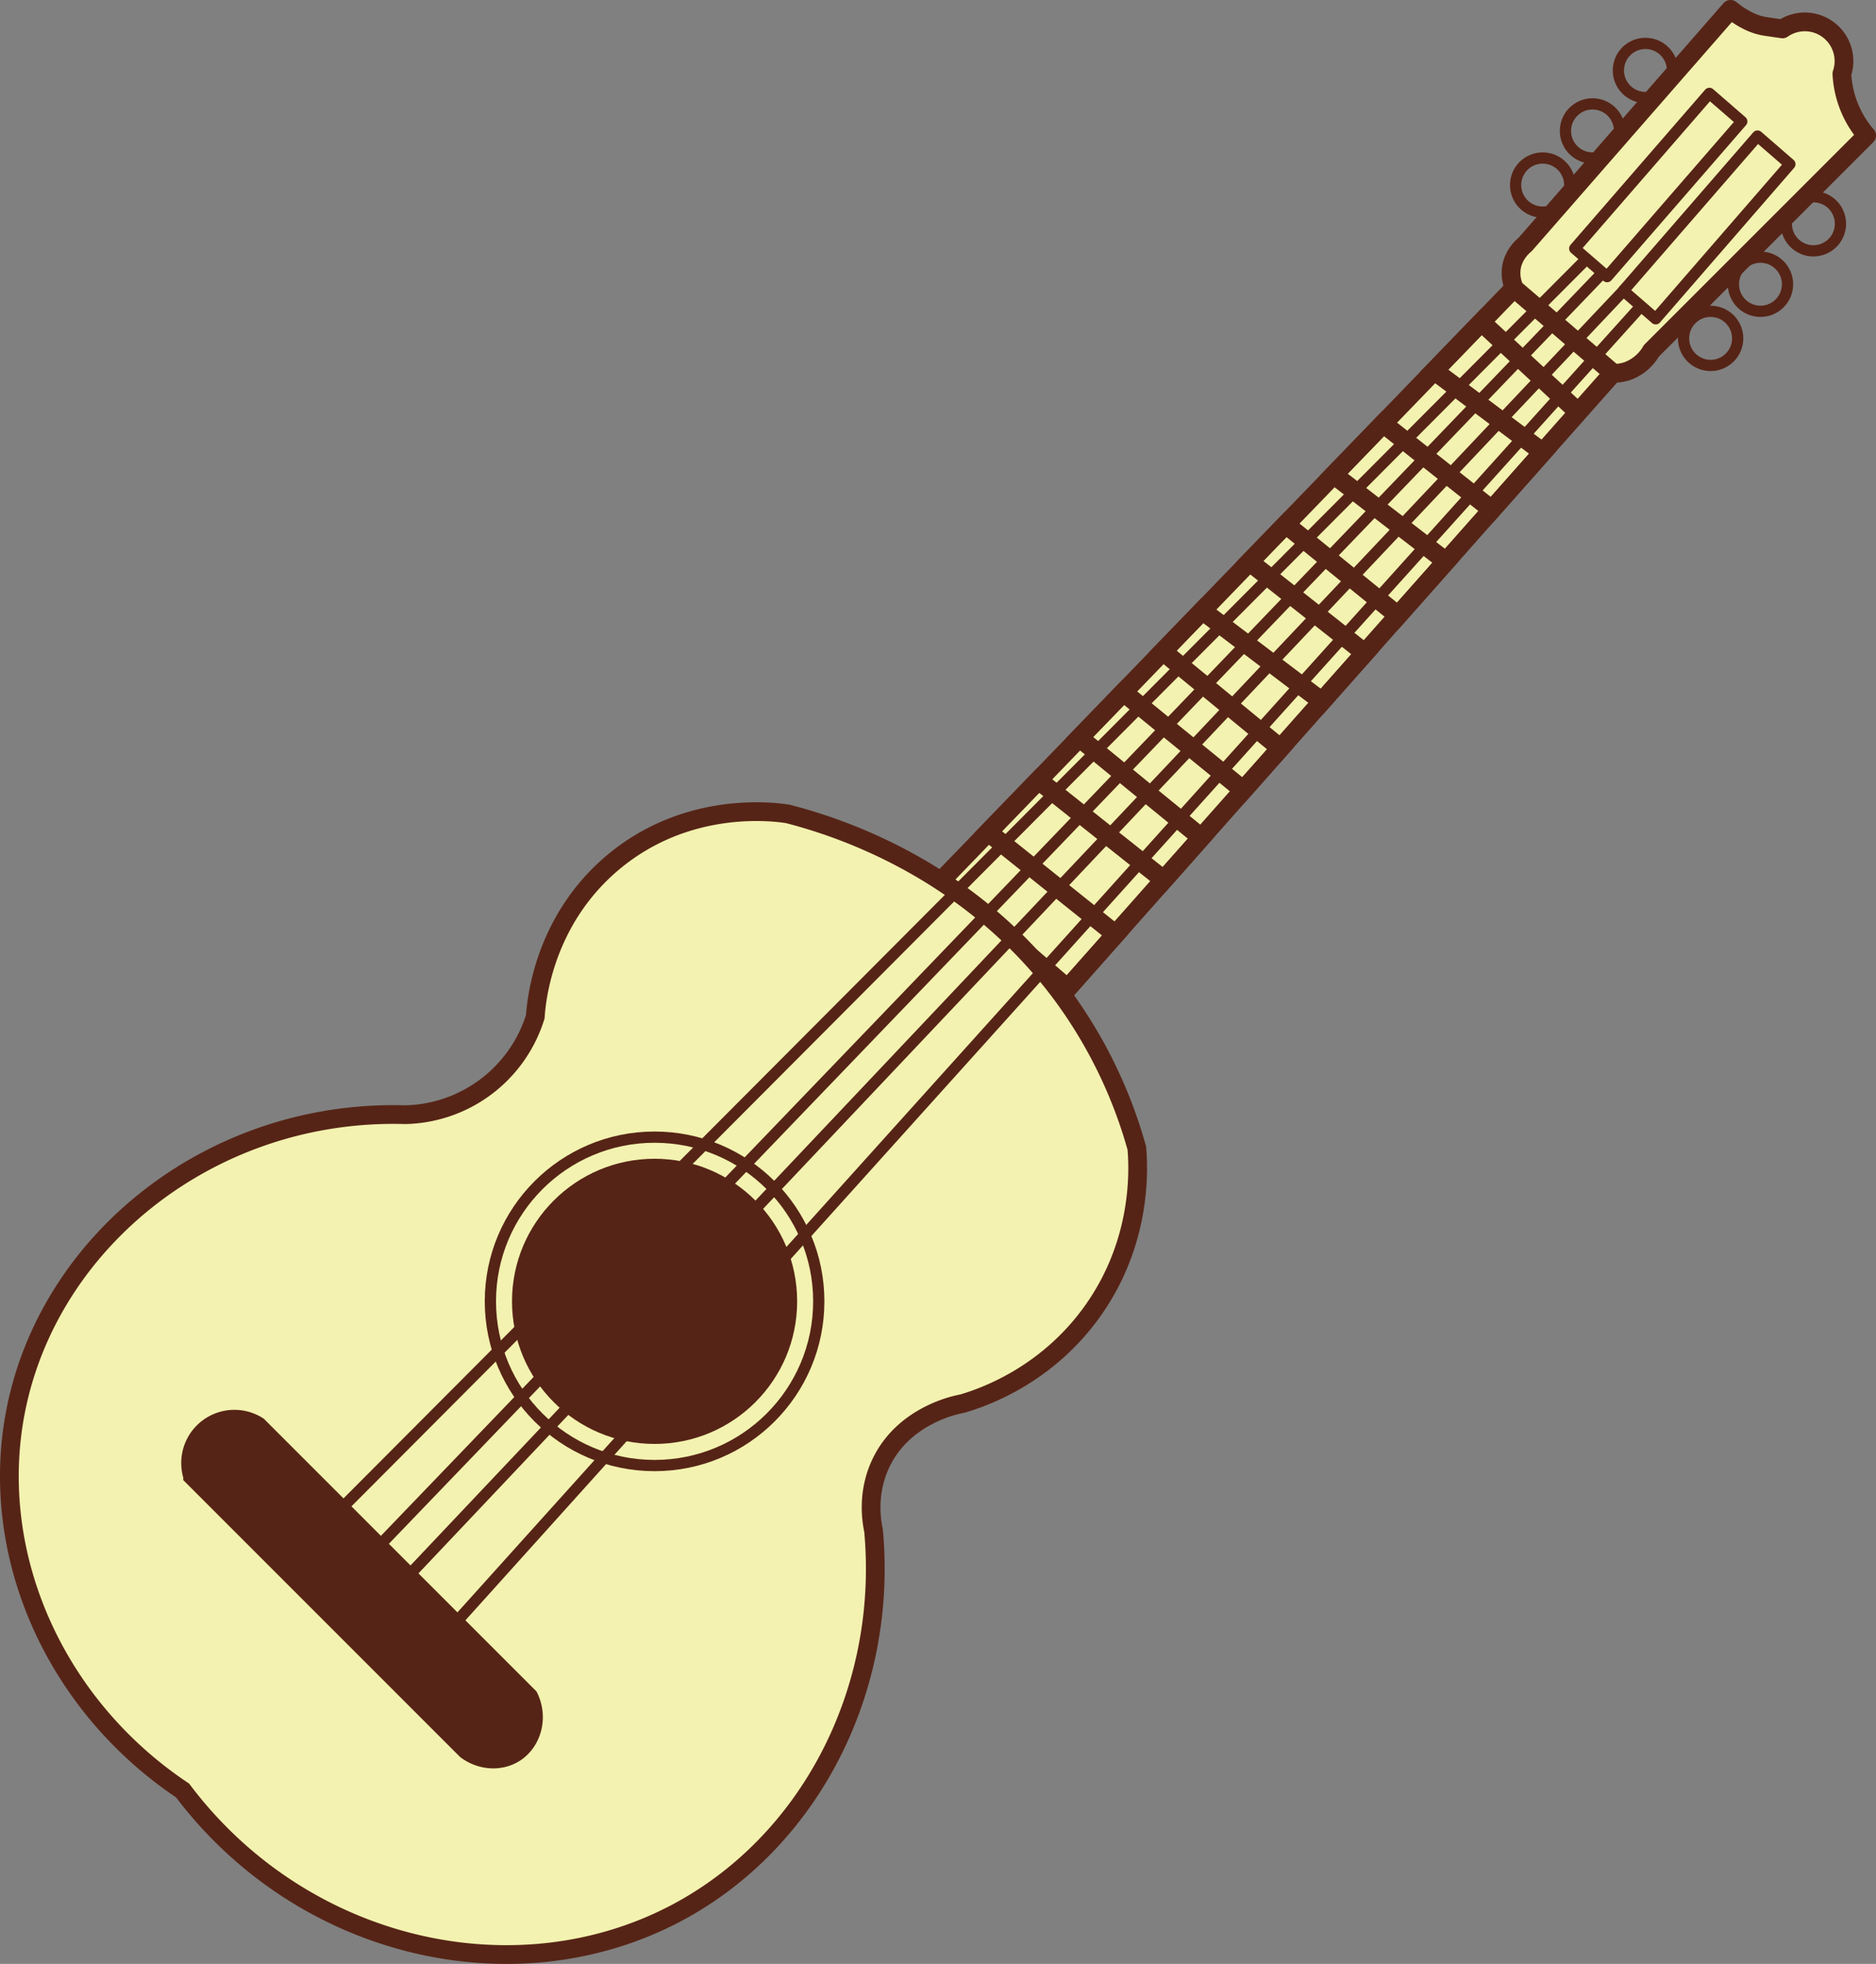 <svg xmlns="http://www.w3.org/2000/svg" viewBox="0 0 1000.91 1047.71"><rect x="0" y="0" width="1000.91" height="1047.71" fill="#808080" stroke="none"/><defs><style>.cls-1,.cls-3,.cls-6{fill:#f3f2b0;}.cls-1,.cls-2,.cls-3,.cls-4,.cls-5,.cls-6,.cls-7{stroke:#562416;}.cls-1,.cls-2,.cls-4,.cls-5,.cls-7{stroke-miterlimit:10;}.cls-1,.cls-2,.cls-3,.cls-5{stroke-width:10px;}.cls-2,.cls-4{fill:none;}.cls-3,.cls-6{stroke-linejoin:round;}.cls-4,.cls-6,.cls-7{stroke-width:6px;}.cls-5,.cls-7{fill:#562416;}</style></defs><g id="Layer_2" data-name="Layer 2"><g id="Layer_1-2" data-name="Layer 1"><polygon class="cls-1" points="477.9 494.94 811.47 149.95 864.1 195.05 548.32 551.31 477.9 494.94"/><polyline class="cls-2" points="502.43 469.57 569.62 527.28 595.19 498.43 527.21 443.94 554.01 416.23 620.92 469.4 640.93 446.82 575.88 393.61 599.37 369.32 663.35 421.54 683.18 399.16 620.43 347.53 641.48 325.76 705.32 374.18 728.2 348.37 666.63 299.75 685.97 279.75 745.9 328.4 771.5 299.52 711.58 253.26 737.97 225.97 795.95 271.93 823.13 241.27 765.2 197.81 790.36 171.79 839.27 217.31"/><path class="cls-1" d="M285.61,542.35a74.32,74.32,0,0,1-69.33,52.31c-102.54-3-190.27,66.68-208,158.47C-6.37,829,28.85,909.33,97.42,955.19c64.11,85.08,177.67,110.79,263.47,65.37,71-37.59,113-118.6,105.18-204-1.17-5.51-3.49-20.12,3.77-35.66,12.21-26.12,40.63-31.57,43.58-32.09,10.56-3.1,44.56-14.51,69.34-49.12,26.83-37.49,24.66-76.81,23.77-87.17a251.55,251.55,0,0,0-40.87-83.21C515.54,462.53,446,440.82,420.32,434.2c-7-1.09-53.39-7.47-93.11,25.75C289.58,491.43,286.09,534.9,285.61,542.35Z"/><path class="cls-3" d="M982.71,39.32A20.9,20.9,0,0,0,951,15.42h0c-8.45-1.22-9.7-1.43-9.7-1.43-4.29-.74-10.39-2.84-18-9L813.75,130.4c-1.16.95-7,5.86-7.53,14a19.33,19.33,0,0,0,1.87,9.63l52.63,45.1A22.54,22.54,0,0,0,868.2,198a24.42,24.42,0,0,0,12.87-10.83L995.91,72.32a54.53,54.53,0,0,1-13.2-33Z"/><circle class="cls-4" cx="349.24" cy="694.24" r="87.6"/><path class="cls-5" d="M137.57,760.75,282.14,905.32c5.39,11.12,1.64,24.12-7.7,29.94-7.59,4.72-17.88,4.09-25.66-1.71L141.85,826.62l-39.07-39.08a23.37,23.37,0,0,1,34.79-26.79Z"/><line class="cls-6" x1="151.11" y1="835.88" x2="847.54" y2="137.04"/><line class="cls-6" x1="174.05" y1="854.03" x2="857.73" y2="142.71"/><line class="cls-6" x1="193.18" y1="866.82" x2="871.03" y2="149.95"/><line class="cls-6" x1="217.74" y1="893.88" x2="877.9" y2="160.68"/><rect class="cls-6" x="829.95" y="87.29" width="109.62" height="22.87" transform="translate(230.3 702.24) rotate(-49.05)"/><rect class="cls-6" x="855.92" y="109.92" width="109.24" height="22.87" transform="translate(222.1 729.51) rotate(-49.05)"/><circle class="cls-7" cx="349.24" cy="694.24" r="73.07"/><circle class="cls-4" cx="823.07" cy="98.73" r="14.44"/><circle class="cls-4" cx="849.66" cy="69.85" r="14.44"/><circle class="cls-4" cx="877.9" cy="37.59" r="14.44"/><circle class="cls-4" cx="912.67" cy="180.52" r="14.44"/><circle class="cls-4" cx="939.27" cy="151.64" r="14.44"/><circle class="cls-4" cx="967.51" cy="119.38" r="14.44"/></g></g></svg>